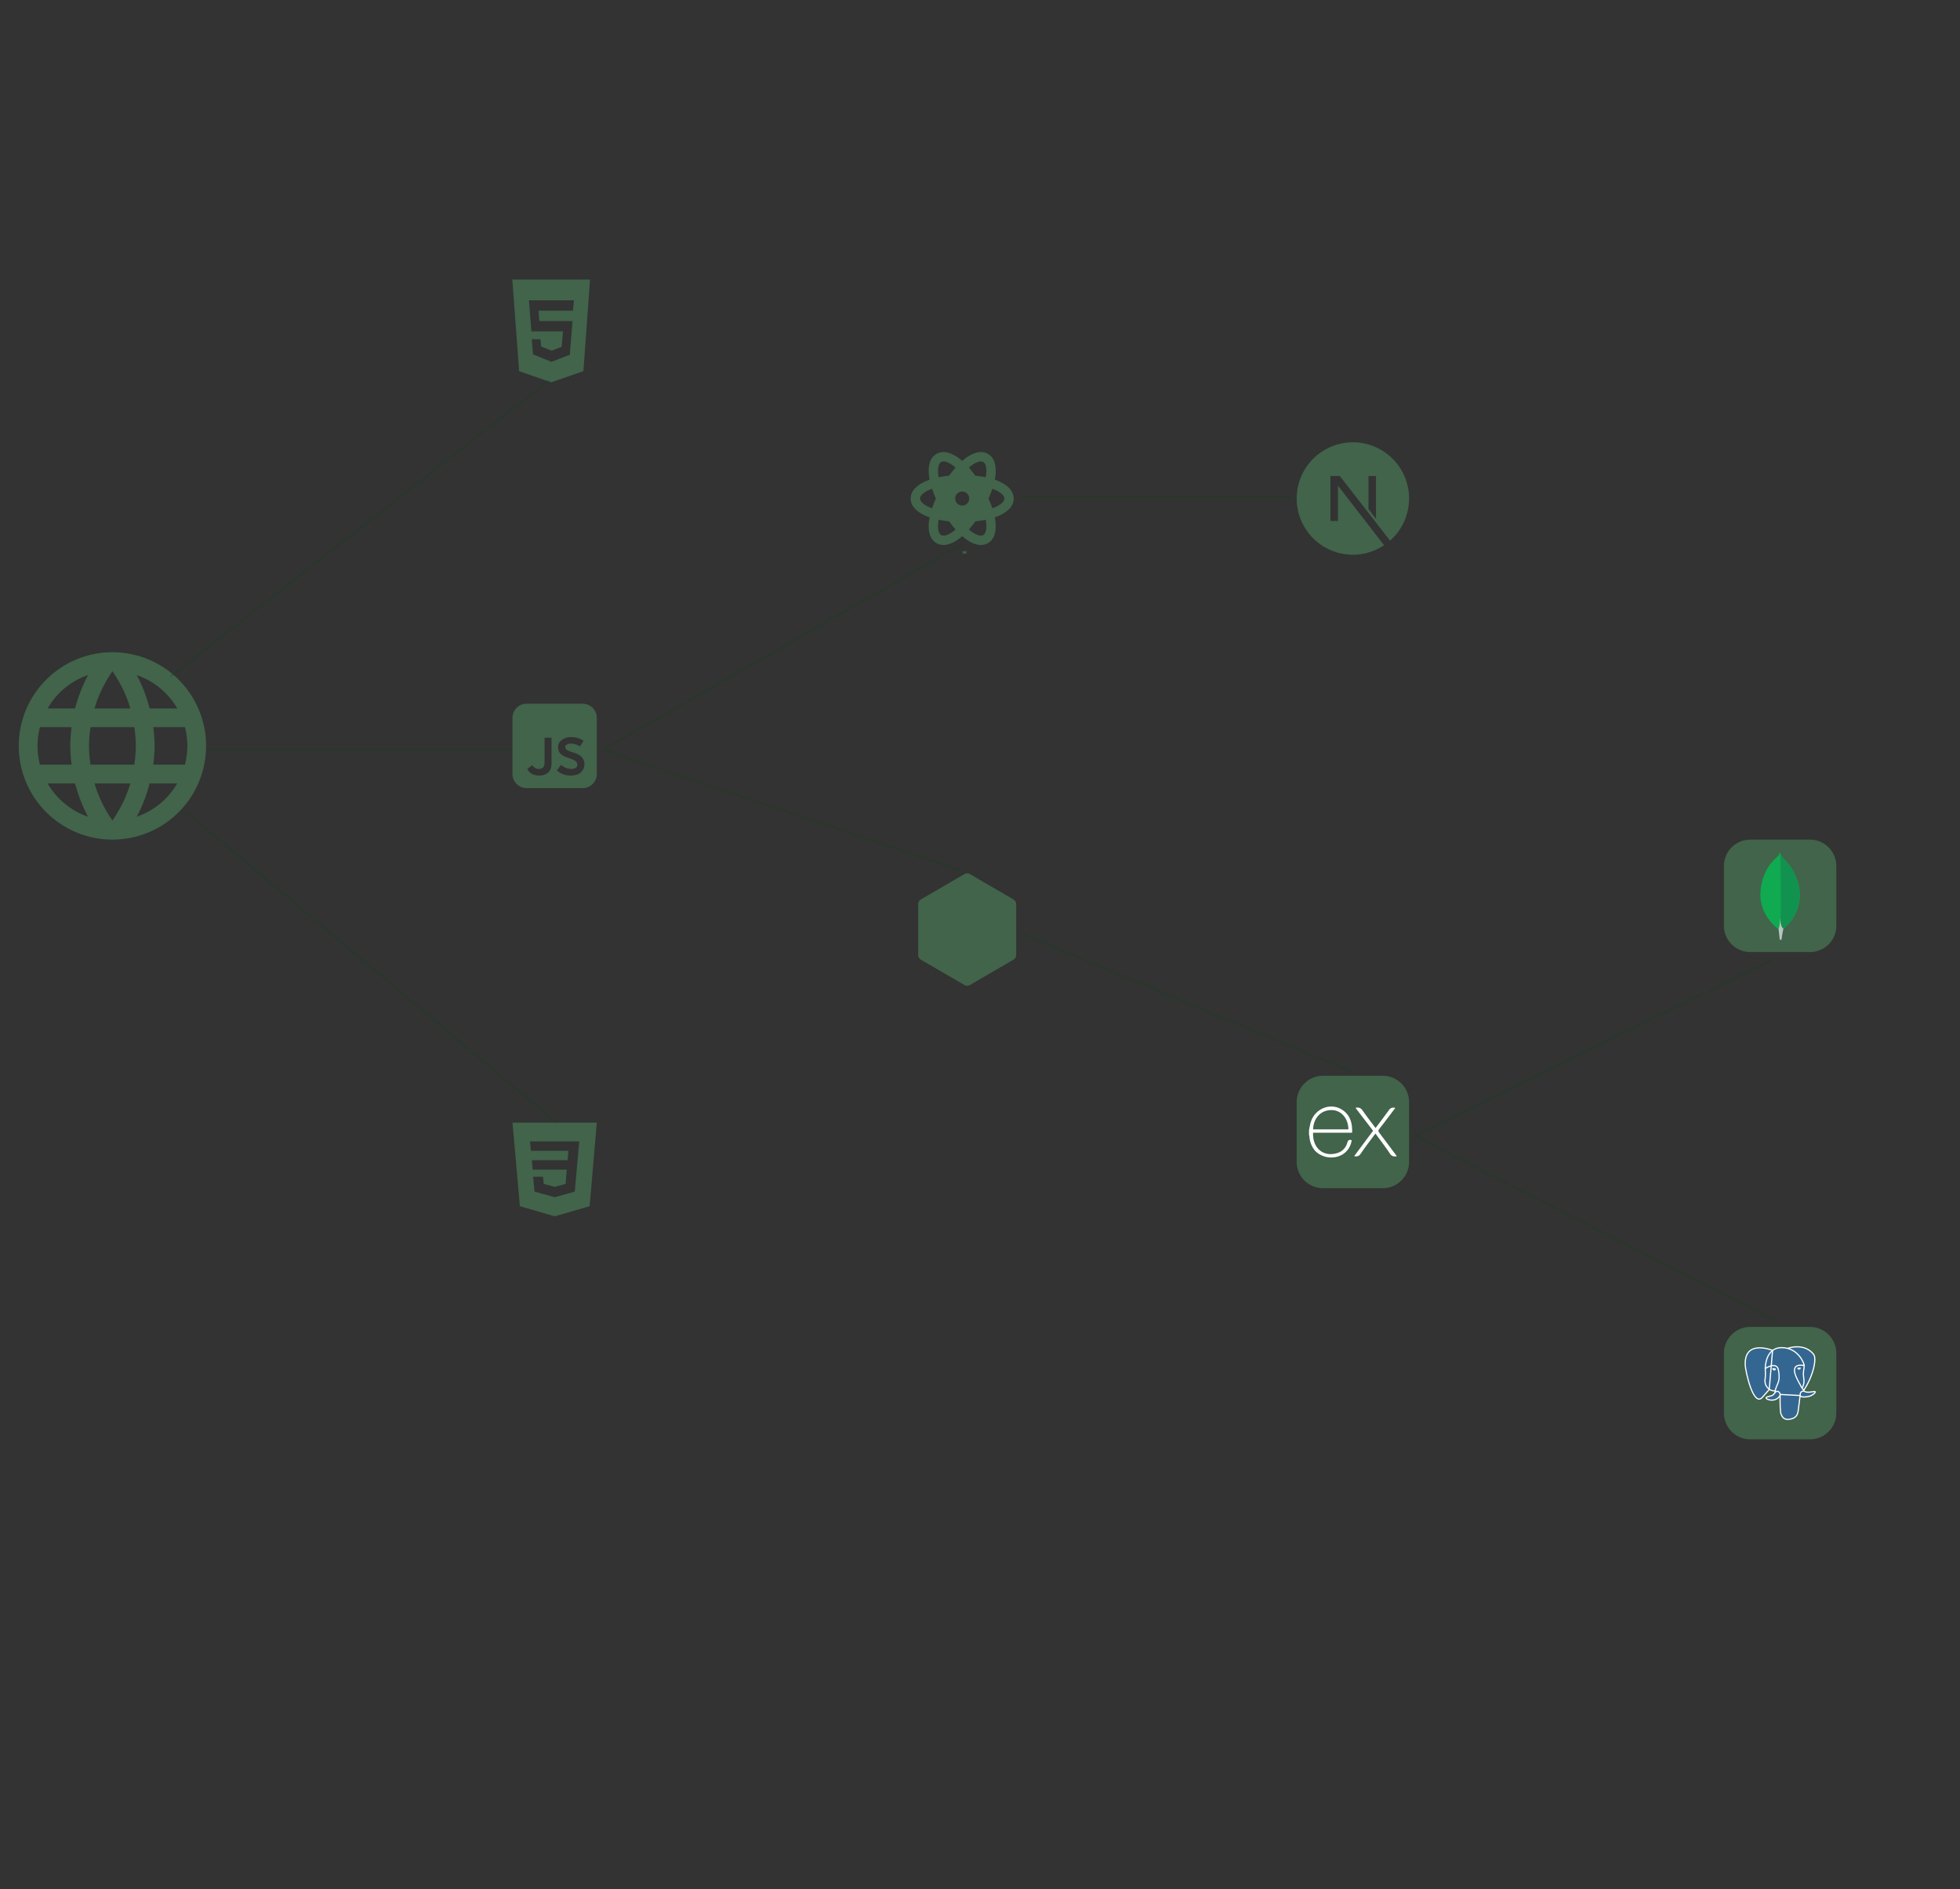 <svg width="523" height="504" viewBox="0 0 523 504" fill="none" xmlns="http://www.w3.org/2000/svg">
<rect x="0" y="0" width="523" height="504" fill="#333333" stroke="none"/>
<g clip-path="url(#clip0_88_7)">
<path d="M136.704 74.593L138.522 99.018L147.074 102L155.678 99.02L157.445 74.593H136.704ZM152.892 82.881H143.704L143.902 85.643H152.771L152.05 94.64L147.157 96.532L142.225 94.538L141.893 90.521H144.225L144.409 92.454L147.175 93.571L149.878 92.525L150.22 88.407H141.792L141.145 80.117H153.142L152.892 82.881Z" fill="#41644A"/>
</g>
<path d="M136.75 299.5L138.723 321.793L148 324.5L157.335 321.794L159.25 299.5H136.75ZM153.375 317.903L148.009 319.408H148L142.629 317.903L142.258 313.944H144.892L145.08 315.851L147.999 316.65L150.924 315.85L151.23 312.038H142.142L141.909 309.53H151.459L151.676 307.023H141.655L141.435 304.515H154.567L153.375 317.903Z" fill="#41644A"/>
<path d="M140.5 187.75C139.505 187.75 138.552 188.145 137.848 188.848C137.145 189.552 136.75 190.506 136.75 191.5V206.5C136.75 207.495 137.145 208.449 137.848 209.152C138.552 209.855 139.505 210.25 140.5 210.25H155.5C156.495 210.25 157.448 209.855 158.152 209.152C158.855 208.449 159.25 207.495 159.25 206.5V191.5C159.25 190.506 158.855 189.552 158.152 188.848C157.448 188.145 156.495 187.75 155.5 187.75H140.5ZM149.667 204.069C150.567 204.794 151.466 205.151 152.362 205.141C152.913 205.141 153.334 205.041 153.628 204.839C153.764 204.75 153.875 204.628 153.95 204.483C154.025 204.338 154.06 204.177 154.054 204.014C154.056 203.836 154.019 203.661 153.945 203.499C153.872 203.338 153.764 203.194 153.629 203.079C153.335 202.823 152.78 202.566 151.964 202.309C150.983 202.026 150.227 201.659 149.695 201.209C149.173 200.759 148.908 200.131 148.898 199.325C148.898 198.564 149.227 197.927 149.888 197.414C150.529 196.901 151.35 196.644 152.35 196.644C153.743 196.644 154.861 196.983 155.704 197.661L154.741 199.16C154.395 198.891 153.997 198.694 153.573 198.583C153.191 198.455 152.792 198.385 152.39 198.376C151.915 198.376 151.535 198.463 151.249 198.638C150.965 198.813 150.824 199.042 150.824 199.325C150.824 199.637 150.997 199.903 151.345 200.123C151.695 200.334 152.291 200.568 153.133 200.824C154.15 201.126 154.874 201.53 155.305 202.034C155.736 202.538 155.951 203.18 155.951 203.959C155.951 204.756 155.644 205.444 155.03 206.021C154.425 206.59 153.545 206.888 152.39 206.915C150.878 206.915 149.613 206.461 148.595 205.554L149.667 204.069ZM142.755 204.866C143.048 205.05 143.401 205.141 143.814 205.141C144.245 205.141 144.602 205.018 144.886 204.77C145.17 204.513 145.312 204.069 145.312 203.436V196.809H147.169V203.794C147.141 204.876 146.83 205.655 146.234 206.131C145.908 206.407 145.529 206.613 145.12 206.736C144.741 206.852 144.347 206.912 143.951 206.915C143.264 206.915 142.654 206.796 142.122 206.558C141.554 206.302 141.077 205.848 140.692 205.196L141.985 204.138C142.223 204.458 142.479 204.701 142.755 204.866Z" fill="#41644A"/>
<path fill-rule="evenodd" clip-rule="evenodd" d="M257.491 147.073L257.477 147.075L257.388 147.119L257.363 147.124L257.346 147.119L257.257 147.075C257.244 147.071 257.234 147.073 257.227 147.081L257.222 147.094L257.201 147.629L257.207 147.654L257.22 147.67L257.35 147.763L257.368 147.768L257.383 147.763L257.513 147.67L257.528 147.65L257.533 147.629L257.512 147.095C257.509 147.082 257.502 147.074 257.491 147.073ZM257.822 146.931L257.806 146.934L257.575 147.05L257.562 147.063L257.558 147.076L257.581 147.614L257.587 147.629L257.597 147.638L257.848 147.754C257.864 147.758 257.876 147.755 257.885 147.744L257.89 147.726L257.847 146.959C257.843 146.944 257.835 146.935 257.822 146.931ZM256.928 146.934C256.923 146.93 256.916 146.929 256.91 146.931C256.904 146.932 256.898 146.936 256.895 146.941L256.887 146.959L256.845 147.726C256.846 147.741 256.853 147.751 256.866 147.756L256.885 147.754L257.136 147.638L257.148 147.628L257.153 147.614L257.175 147.076L257.171 147.061L257.158 147.049L256.928 146.934Z" fill="#41644A"/>
<path fill-rule="evenodd" clip-rule="evenodd" d="M263.625 121.093C265.528 122.19 265.917 124.618 265.6 127.05C265.562 127.352 265.511 127.661 265.449 127.978C265.755 128.083 266.048 128.193 266.328 128.31C268.593 129.253 270.5 130.804 270.5 133C270.5 135.196 268.593 136.748 266.328 137.69C266.047 137.807 265.754 137.918 265.449 138.023C265.511 138.339 265.562 138.648 265.6 138.95C265.917 141.383 265.528 143.81 263.625 144.908C261.724 146.006 259.425 145.13 257.477 143.64C257.229 143.449 256.986 143.25 256.75 143.044C256.506 143.256 256.263 143.455 256.023 143.64C254.075 145.13 251.778 146.006 249.875 144.908C247.974 143.81 247.584 141.383 247.9 138.95C247.941 138.639 247.992 138.33 248.052 138.023C247.746 137.918 247.452 137.807 247.172 137.69C244.907 136.748 243 135.196 243 133C243 130.804 244.907 129.253 247.172 128.31C247.453 128.193 247.747 128.083 248.052 127.978C247.99 127.661 247.939 127.352 247.9 127.05C247.584 124.618 247.974 122.19 249.875 121.093C251.776 119.995 254.075 120.87 256.023 122.361C256.264 122.545 256.507 122.743 256.75 122.956C256.994 122.744 257.237 122.545 257.477 122.361C259.426 120.87 261.722 119.994 263.625 121.093ZM250.475 138.671C250.438 138.878 250.406 139.078 250.38 139.273C250.089 141.514 250.637 142.46 251.126 142.743C251.616 143.025 252.71 143.028 254.505 141.655C254.666 141.531 254.824 141.403 254.979 141.271C254.362 140.572 253.782 139.842 253.24 139.084C252.312 138.993 251.389 138.856 250.475 138.671ZM263.029 138.671C262.165 138.847 261.244 138.985 260.264 139.084C259.688 139.884 259.108 140.613 258.525 141.271C258.684 141.407 258.842 141.535 258.998 141.654C260.792 143.028 261.887 143.025 262.376 142.743C262.866 142.46 263.414 141.514 263.122 139.273C263.096 139.071 263.065 138.871 263.029 138.671ZM248.7 130.4C248.509 130.468 248.32 130.541 248.132 130.619C246.045 131.486 245.5 132.435 245.5 133C245.5 133.565 246.046 134.514 248.132 135.381C248.314 135.456 248.503 135.529 248.7 135.6C248.998 134.717 249.34 133.849 249.726 133C249.341 132.151 248.997 131.284 248.7 130.4ZM264.8 130.4C264.503 131.284 264.161 132.151 263.775 133C264.18 133.896 264.523 134.766 264.8 135.6C264.991 135.532 265.18 135.459 265.367 135.381C267.455 134.514 268 133.565 268 133C268 132.435 267.455 131.488 265.367 130.619C265.18 130.541 264.991 130.468 264.8 130.4ZM256.75 131.125C256.253 131.125 255.776 131.323 255.424 131.674C255.073 132.026 254.875 132.503 254.875 133C254.875 133.497 255.073 133.974 255.424 134.326C255.776 134.678 256.253 134.875 256.75 134.875C257.247 134.875 257.724 134.678 258.076 134.326C258.427 133.974 258.625 133.497 258.625 133C258.625 132.503 258.427 132.026 258.076 131.674C257.724 131.323 257.247 131.125 256.75 131.125ZM254.504 124.346C252.709 122.973 251.615 122.975 251.125 123.258C250.635 123.54 250.087 124.486 250.379 126.728C250.404 126.923 250.435 127.123 250.474 127.329C251.336 127.153 252.258 127.015 253.239 126.916C253.781 126.158 254.361 125.428 254.977 124.729C254.823 124.598 254.665 124.47 254.504 124.346ZM258.998 124.346C258.836 124.47 258.678 124.597 258.523 124.729C259.108 125.387 259.688 126.116 260.263 126.916C261.241 127.014 262.166 127.154 263.028 127.329C263.064 127.13 263.095 126.93 263.121 126.729C263.414 124.488 262.865 123.54 262.375 123.258C261.886 122.975 260.791 122.974 258.996 124.346H258.998Z" fill="#41644A"/>
<path d="M258.785 233.188C258.569 233.065 258.326 233 258.078 233C257.829 233 257.586 233.065 257.37 233.188L245.694 239.97C245.25 240.221 245 240.695 245 241.198V254.789C245 255.291 245.277 255.766 245.693 256.017L257.37 262.799C257.585 262.922 257.829 262.987 258.077 262.987C258.325 262.987 258.569 262.922 258.785 262.799L270.461 256.017C270.905 255.766 271.154 255.291 271.154 254.789V241.198C271.154 240.696 270.877 240.221 270.461 239.97L258.785 233.188Z" fill="#41644A"/>
<g clip-path="url(#clip1_88_7)">
<path d="M368.969 287H353.031C349.148 287 346 290.148 346 294.031V309.969C346 313.852 349.148 317 353.031 317H368.969C372.852 317 376 313.852 376 309.969V294.031C376 290.148 372.852 287 368.969 287Z" fill="#41644A"/>
<path d="M372.719 308.438C372.378 308.567 372.001 308.567 371.66 308.437C371.319 308.308 371.037 308.058 370.868 307.734C369.806 306.145 368.633 304.626 367.506 303.076L367.017 302.424C365.675 304.222 364.333 305.949 363.108 307.741C362.948 308.05 362.682 308.29 362.358 308.417C362.035 308.544 361.676 308.55 361.349 308.432L366.385 301.675L361.7 295.569C362.038 295.448 362.407 295.446 362.745 295.565C363.083 295.683 363.37 295.915 363.558 296.221C364.646 297.811 365.851 299.329 367.05 300.938C368.255 299.342 369.448 297.817 370.562 296.24C370.722 295.936 370.989 295.702 371.311 295.582C371.633 295.462 371.988 295.464 372.308 295.589L370.49 298C369.676 299.075 368.874 300.156 368.027 301.206C367.959 301.267 367.905 301.341 367.867 301.425C367.83 301.509 367.81 301.599 367.81 301.691C367.81 301.783 367.83 301.873 367.867 301.957C367.905 302.04 367.959 302.115 368.027 302.176C369.585 304.242 371.129 306.314 372.719 308.438ZM349.281 301.59C349.418 300.938 349.503 300.228 349.692 299.564C350.819 295.556 355.413 293.888 358.573 296.371C360.423 297.824 360.886 299.883 360.795 302.203H350.369C350.2 306.347 353.191 308.849 357.016 307.572C357.636 307.35 358.191 306.977 358.632 306.486C359.072 305.996 359.383 305.404 359.537 304.763C359.739 304.112 360.065 304.001 360.684 304.19C360.582 304.983 360.302 305.743 359.864 306.412C359.426 307.081 358.842 307.643 358.156 308.054C357.022 308.674 355.722 308.919 354.44 308.755C353.159 308.592 351.962 308.027 351.021 307.142C350.09 306.095 349.527 304.772 349.418 303.375C349.418 303.154 349.333 302.932 349.288 302.724C349.284 302.346 349.281 301.968 349.281 301.59ZM350.382 301.31H359.811C359.752 298.306 357.856 296.175 355.328 296.156C352.513 296.117 350.5 298.202 350.376 301.297L350.382 301.31Z" fill="white"/>
</g>
<g clip-path="url(#clip2_88_7)">
<path d="M361 118C357.022 118 353.206 119.58 350.393 122.394C347.58 125.207 346 129.022 346 133C346 136.978 347.58 140.794 350.393 143.607C353.206 146.42 357.022 148 361 148C363.964 147.994 366.86 147.11 369.322 145.46L357.019 129.564V138.995H355V127H357.524L370.912 144.246C372.51 142.84 373.789 141.11 374.667 139.171C375.544 137.232 375.998 135.128 376 133C376 129.022 374.42 125.207 371.607 122.394C368.794 119.58 364.978 118 361 118ZM365.166 127H367.167V138.432L365.166 135.806V127Z" fill="#41644A"/>
</g>
<g clip-path="url(#clip3_88_7)">
<path d="M482.969 224H467.031C463.148 224 460 227.148 460 231.031V246.969C460 250.852 463.148 254 467.031 254H482.969C486.852 254 490 250.852 490 246.969V231.031C490 227.148 486.852 224 482.969 224Z" fill="#41644A"/>
<path d="M480.059 236.608C478.825 231.161 476.251 229.711 475.595 228.686C475.324 228.235 475.084 227.765 474.877 227.281C474.842 227.765 474.778 228.07 474.367 228.437C473.541 229.173 470.034 232.032 469.739 238.221C469.464 243.991 473.981 247.549 474.578 247.917C475.036 248.143 475.595 247.922 475.868 247.715C478.045 246.22 481.021 242.236 480.062 236.608" fill="#10AA50"/>
<path d="M475.064 244.844C474.95 246.273 474.869 247.103 474.58 247.919C474.58 247.919 474.77 249.279 474.903 250.719H475.374C475.486 249.705 475.658 248.698 475.887 247.703C475.278 247.403 475.087 246.098 475.064 244.844Z" fill="#B8C4C2"/>
<path d="M475.887 247.704C475.271 247.42 475.092 246.086 475.065 244.844C475.217 242.796 475.262 240.74 475.198 238.687C475.166 237.609 475.213 228.707 474.933 227.404C475.125 227.845 475.346 228.274 475.595 228.685C476.251 229.711 478.826 231.161 480.06 236.608C481.021 242.227 478.062 246.2 475.887 247.704Z" fill="#12924F"/>
</g>
<path d="M40.9 204C41.1 202.35 41.25 200.7 41.25 199C41.25 197.3 41.1 195.65 40.9 194H49.35C49.75 195.6 50 197.275 50 199C50 200.725 49.75 202.4 49.35 204M36.475 217.9C37.975 215.125 39.125 212.125 39.925 209H47.3C44.878 213.171 41.035 216.33 36.475 217.9ZM35.85 204H24.15C23.9 202.35 23.75 200.7 23.75 199C23.75 197.3 23.9 195.625 24.15 194H35.85C36.075 195.625 36.25 197.3 36.25 199C36.25 200.7 36.075 202.35 35.85 204ZM30 218.9C27.925 215.9 26.25 212.575 25.225 209H34.775C33.75 212.575 32.075 215.9 30 218.9ZM20 189H12.7C15.097 184.818 18.937 181.653 23.5 180.1C22 182.875 20.875 185.875 20 189ZM12.7 209H20C20.875 212.125 22 215.125 23.5 217.9C18.946 216.331 15.111 213.171 12.7 209ZM10.65 204C10.25 202.4 10 200.725 10 199C10 197.275 10.25 195.6 10.65 194H19.1C18.9 195.65 18.75 197.3 18.75 199C18.75 200.7 18.9 202.35 19.1 204M30 179.075C32.075 182.075 33.75 185.425 34.775 189H25.225C26.25 185.425 27.925 182.075 30 179.075ZM47.3 189H39.925C39.141 185.904 37.983 182.915 36.475 180.1C41.075 181.675 44.9 184.85 47.3 189ZM30 174C16.175 174 5 185.25 5 199C5 205.631 7.634 211.989 12.322 216.678C14.644 218.999 17.4 220.841 20.433 222.097C23.466 223.353 26.717 224 30 224C36.63 224 42.989 221.366 47.678 216.678C52.366 211.989 55 205.631 55 199C55 195.717 54.353 192.466 53.097 189.433C51.841 186.4 49.999 183.644 47.678 181.322C45.356 179.001 42.6 177.16 39.567 175.903C36.534 174.647 33.283 174 30 174Z" fill="#41644A"/>
<g clip-path="url(#clip4_88_7)">
<path d="M482.969 354H467.031C463.148 354 460 357.148 460 361.031V376.969C460 380.852 463.148 384 467.031 384H482.969C486.852 384 490 380.852 490 376.969V361.031C490 357.148 486.852 354 482.969 354Z" fill="#41644A"/>
<path d="M483.845 371.424C481.464 371.915 481.291 371.109 481.291 371.109C483.807 367.376 484.859 362.638 483.951 361.479C481.476 358.315 477.19 359.812 477.118 359.851L477.095 359.855C476.572 359.75 476.04 359.694 475.506 359.689C474.428 359.673 473.611 359.972 472.989 360.442C472.989 360.442 465.345 357.293 465.701 364.403C465.776 365.916 467.868 375.856 470.364 372.849C471.284 371.743 472.165 370.815 472.165 370.815C472.602 371.105 473.127 371.254 473.677 371.2L473.719 371.164C473.707 371.306 473.713 371.45 473.737 371.591C473.094 372.309 473.284 372.435 471.998 372.7C470.698 372.968 471.463 373.445 471.96 373.57C472.565 373.722 473.964 373.936 474.91 372.613L474.872 372.763C475.124 372.965 475.301 374.076 475.271 375.083C475.241 376.09 475.222 376.78 475.419 377.321C475.617 377.861 475.815 379.076 477.504 378.721C478.916 378.419 479.646 377.634 479.749 376.327C479.822 375.397 479.985 375.534 479.997 374.704L480.128 374.31C480.279 373.049 480.153 372.643 481.022 372.832L481.234 372.851C481.874 372.88 482.712 372.748 483.203 372.52C484.262 372.029 484.89 371.208 483.846 371.424H483.845Z" fill="#336791"/>
<path d="M477.118 359.695C476.854 359.777 481.373 358.043 483.942 361.325C484.849 362.484 483.798 367.222 481.282 370.954M475.012 372.022C474.946 374.367 475.028 376.728 475.257 377.295C475.486 377.862 475.978 378.984 477.668 378.623C479.08 378.321 479.594 377.735 479.817 376.442L480.338 372.308L475.012 372.022ZM472.987 360.266C472.987 360.266 465.337 357.138 465.693 364.248C465.769 365.761 467.86 375.701 470.356 372.694C471.268 371.595 472.092 370.736 472.092 370.736L472.987 360.266Z" stroke="white" stroke-width="0.315" stroke-linecap="round" stroke-linejoin="round"/>
<path d="M481.283 370.953C481.283 370.953 481.448 371.76 483.837 371.268C484.881 371.052 484.252 371.872 483.194 372.363C482.326 372.767 480.378 372.87 480.346 372.314C480.264 370.876 481.371 371.313 481.291 370.953C481.218 370.628 480.722 370.31 480.396 369.516C480.11 368.824 476.474 363.509 481.405 364.297C481.586 364.26 480.119 359.601 475.505 359.533C470.891 359.466 471.037 365.206 471.037 365.206" stroke="white" stroke-width="0.315" stroke-linecap="round" stroke-linejoin="bevel"/>
<path d="M473.72 371.446C473.077 372.164 473.267 372.29 471.981 372.555C470.681 372.822 471.446 373.299 471.943 373.425C472.548 373.576 473.947 373.791 474.893 372.466C475.182 372.063 474.892 371.42 474.496 371.257C474.305 371.178 474.05 371.079 473.722 371.446L473.72 371.446Z" stroke="white" stroke-width="0.315" stroke-linejoin="round"/>
<path d="M473.678 371.433C473.612 371.01 473.816 370.509 474.035 369.92C474.363 369.039 475.119 368.157 474.514 365.358C474.064 363.273 471.037 364.924 471.037 365.206C471.037 365.489 471.174 366.64 470.988 367.979C470.743 369.728 472.1 371.206 473.662 371.055" stroke="white" stroke-width="0.315" stroke-linecap="round" stroke-linejoin="round"/>
<path d="M472.958 365.164C472.944 365.261 473.135 365.519 473.383 365.553C473.631 365.588 473.843 365.387 473.857 365.29C473.871 365.192 473.68 365.087 473.432 365.052C473.184 365.018 472.97 365.069 472.958 365.164Z" fill="white" stroke="white" stroke-width="0.105"/>
<path d="M480.509 364.968C480.522 365.064 480.332 365.322 480.084 365.356C479.836 365.391 479.622 365.19 479.61 365.093C479.598 364.995 479.787 364.89 480.035 364.855C480.283 364.821 480.496 364.872 480.509 364.968Z" fill="white" stroke="white" stroke-width="0.052"/>
<path d="M481.396 364.299C481.437 365.057 481.233 365.572 481.207 366.379C481.169 367.551 481.765 368.892 480.866 370.235" stroke="white" stroke-width="0.315" stroke-linecap="round" stroke-linejoin="round"/>
</g>
<path d="M45.499 180.501L146.499 101.501M55.5 200L136.5 200M49.5 216.5L148.5 299.5M257 145L161 200L257 232.5M272.5 249L362 286.5M272.5 132.5L344.5 132.5M474 352.5L377.5 303L474 255.5" stroke="#0D4715" stroke-opacity="0.25" stroke-width="0.5"/>
<defs>
<clipPath id="clip0_88_7">
<rect width="30" height="30" fill="white" transform="translate(133 72)"/>
</clipPath>
<clipPath id="clip1_88_7">
<rect width="30" height="30" fill="white" transform="translate(346 287)"/>
</clipPath>
<clipPath id="clip2_88_7">
<rect width="30" height="30" fill="white" transform="translate(346 118)"/>
</clipPath>
<clipPath id="clip3_88_7">
<rect width="30" height="30" fill="white" transform="translate(460 224)"/>
</clipPath>
<clipPath id="clip4_88_7">
<rect width="30" height="30" fill="white" transform="translate(460 354)"/>
</clipPath>
</defs>
</svg>
